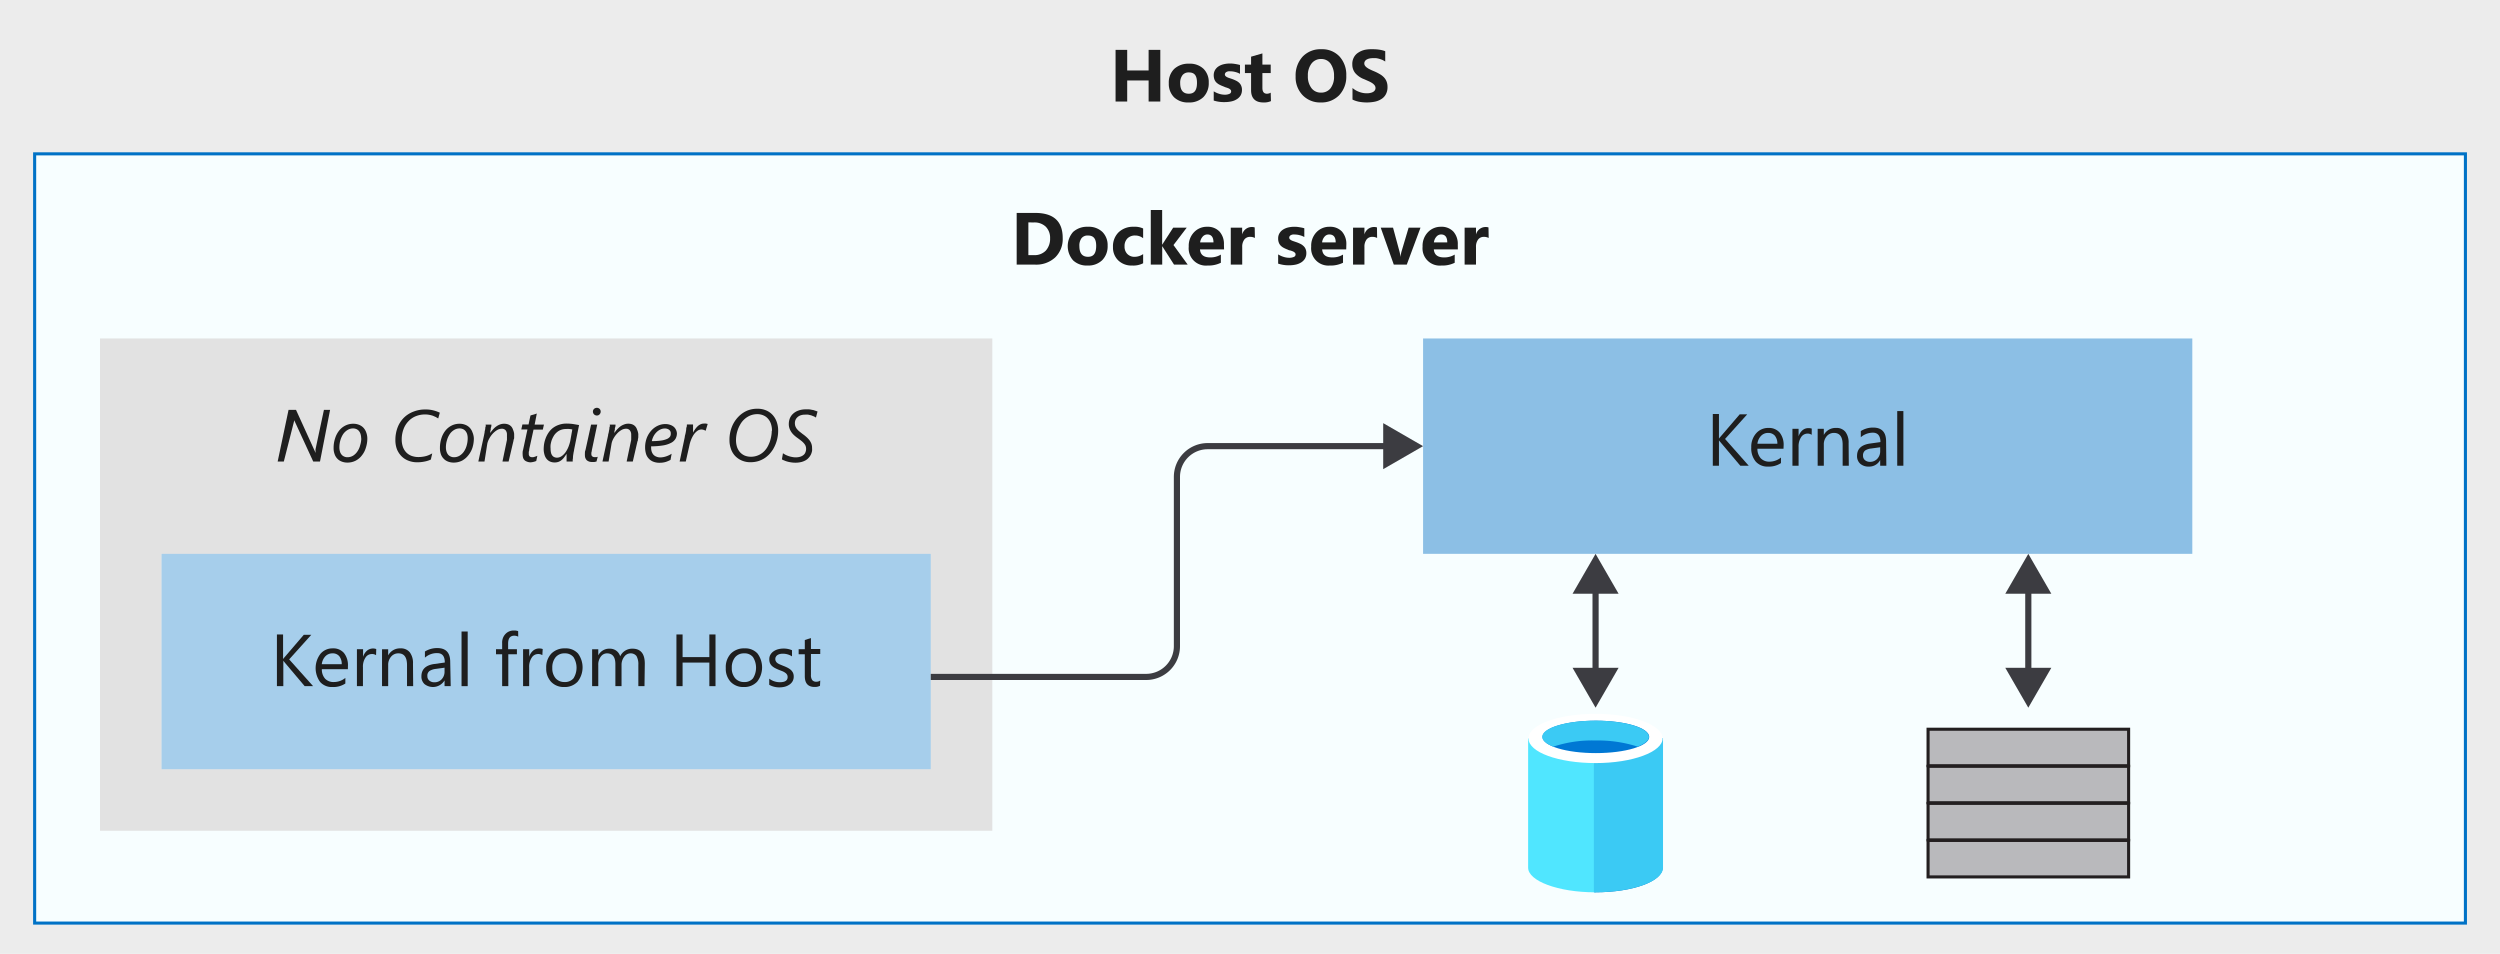 <svg xmlns="http://www.w3.org/2000/svg" viewBox="0 0 406.25 155">
  <title>3-container-scratch-host-os</title>
  <g id="Shapes">
    <g>
      <rect width="406.25" height="155" fill="#fff"/>
      <rect width="406.25" height="155" fill="#3c3c41" opacity="0.1"/>
    </g>
    <g>
      <rect x="5.63" y="25" width="395" height="125" fill="#fff"/>
      <rect x="5.63" y="25" width="395" height="125" fill="#50e6ff" opacity="0.05"/>
      <rect x="5.63" y="25" width="395" height="125" fill="none" stroke="#0072c6" stroke-width="0.5"/>
    </g>
    <g>
      <rect x="16.25" y="55" width="145" height="80" fill="#fff"/>
      <rect x="16.25" y="55" width="145" height="80" fill="#3c3c41" opacity="0.15"/>
    </g>
    <g>
      <rect x="26.25" y="90" width="125" height="35" fill="#fff"/>
      <rect x="26.25" y="90" width="125" height="35" fill="#0072c6" opacity="0.35"/>
    </g>
    <g>
      <rect x="231.25" y="55" width="125" height="35" fill="#fff"/>
      <rect x="231.25" y="55" width="125" height="35" fill="#0072c6" opacity="0.45"/>
    </g>
    <g>
      <path d="M151.25,110h35a5,5,0,0,0,5-5V77.5a5,5,0,0,1,5-5h29.62" fill="none" stroke="#3c3c41" stroke-miterlimit="10"/>
      <polygon points="224.77 76.24 231.25 72.5 224.77 68.76 224.77 76.24" fill="#3c3c41"/>
    </g>
    <g>
      <g>
        <line x1="259.28" y1="95.38" x2="259.28" y2="109.62" fill="none" stroke="#3c3c41" stroke-miterlimit="10"/>
        <polygon points="255.54 96.48 259.28 90 263.02 96.48 255.54 96.48" fill="#3c3c41"/>
        <polygon points="255.54 108.52 259.28 115 263.02 108.52 255.54 108.52" fill="#3c3c41"/>
      </g>
      <g>
        <path d="M248.32,120v21c0,2.16,4.87,4,10.9,4V120Z" fill="#50e6ff"/>
        <path d="M259.1,145h.18c6,0,10.9-1.76,10.9-4V120H259.1Z" fill="#0072c5"/>
        <path d="M259,145h.17c6.09,0,11.07-1.76,11.07-4V119.93H259Z" fill="#3bcaf4"/>
        <path d="M270.17,120c0,2.17-4.86,4-10.89,4s-10.9-1.76-10.9-4,4.86-4,10.9-4S270.17,117.82,270.17,120Z" fill="#fff"/>
        <path d="M268,119.75c0,1.46-3.87,2.63-8.67,2.63s-8.67-1.17-8.67-2.63,3.86-2.64,8.67-2.64S268,118.28,268,119.75Z" fill="#0078d4"/>
        <path d="M266.13,121.33c1.12-.47,1.82-1,1.82-1.58,0-1.47-3.87-2.64-8.67-2.64s-8.67,1.17-8.67,2.64c0,.58.7,1.17,1.81,1.58a19.9,19.9,0,0,1,6.86-1A21.08,21.08,0,0,1,266.13,121.33Z" fill="#3bcaf4"/>
      </g>
    </g>
    <g>
      <g>
        <line x1="329.6" y1="95.38" x2="329.6" y2="109.62" fill="none" stroke="#3c3c41" stroke-miterlimit="10"/>
        <polygon points="325.86 96.48 329.6 90 333.34 96.48 325.86 96.48" fill="#3c3c41"/>
        <polygon points="325.86 108.52 329.6 115 333.34 108.52 325.86 108.52" fill="#3c3c41"/>
      </g>
      <g>
        <g>
          <rect x="313.31" y="124.52" width="32.59" height="5.93" fill="#fff"/>
          <rect x="313.31" y="124.52" width="32.59" height="5.93" fill="#75757a" opacity="0.5"/>
          <rect x="313.31" y="124.52" width="32.59" height="5.93" fill="none" stroke="#231f20" stroke-width="0.5"/>
        </g>
        <g>
          <rect x="313.31" y="118.5" width="32.59" height="5.93" fill="#fff"/>
          <rect x="313.31" y="118.5" width="32.59" height="5.93" fill="#75757a" opacity="0.5"/>
          <rect x="313.31" y="118.5" width="32.59" height="5.93" fill="none" stroke="#231f20" stroke-width="0.5"/>
        </g>
        <g>
          <rect x="313.31" y="136.57" width="32.59" height="5.93" fill="#fff"/>
          <rect x="313.31" y="136.57" width="32.59" height="5.93" fill="#75757a" opacity="0.5"/>
          <rect x="313.31" y="136.57" width="32.59" height="5.93" fill="none" stroke="#231f20" stroke-width="0.5"/>
        </g>
        <g>
          <rect x="313.31" y="130.55" width="32.59" height="5.93" fill="#fff"/>
          <rect x="313.31" y="130.55" width="32.59" height="5.93" fill="#75757a" opacity="0.5"/>
          <rect x="313.31" y="130.55" width="32.59" height="5.93" fill="none" stroke="#231f20" stroke-width="0.5"/>
        </g>
      </g>
    </g>
  </g>
  <g id="Text">
    <g>
      <path d="M188.55,16.5h-1.9V13.08h-3.48V16.5h-1.89V8.1h1.89v3.35h3.48V8.1h1.9Z" fill="#1e1e1e"/>
      <path d="M193.15,16.65a3.23,3.23,0,0,1-2.36-.84,3.08,3.08,0,0,1-.86-2.29,3.07,3.07,0,0,1,.89-2.33,3.38,3.38,0,0,1,2.41-.84,3.2,3.2,0,0,1,2.35.84,3,3,0,0,1,.84,2.23,3.19,3.19,0,0,1-.87,2.36A3.26,3.26,0,0,1,193.15,16.65Zm0-4.88a1.23,1.23,0,0,0-1,.45,2,2,0,0,0-.37,1.28c0,1.15.47,1.73,1.4,1.73s1.33-.59,1.33-1.78S194.09,11.77,193.2,11.77Z" fill="#1e1e1e"/>
      <path d="M197.23,16.34v-1.5a3.82,3.82,0,0,0,.91.41,3.08,3.08,0,0,0,.86.14,1.84,1.84,0,0,0,.78-.14.42.42,0,0,0,.28-.41.36.36,0,0,0-.13-.29,1,1,0,0,0-.33-.21,3.76,3.76,0,0,0-.44-.15L198.7,14a4.68,4.68,0,0,1-.63-.29,2.16,2.16,0,0,1-.46-.36,1.44,1.44,0,0,1-.28-.48,2,2,0,0,1-.1-.64,1.69,1.69,0,0,1,.22-.86,1.78,1.78,0,0,1,.59-.6,2.64,2.64,0,0,1,.84-.34,4.46,4.46,0,0,1,1-.11,4.59,4.59,0,0,1,.81.07,7.78,7.78,0,0,1,.81.17V12a2.94,2.94,0,0,0-.76-.3,3.07,3.07,0,0,0-.79-.11,1.27,1.27,0,0,0-.34,0,1,1,0,0,0-.28.09.53.53,0,0,0-.2.16.4.4,0,0,0,0,.5,1,1,0,0,0,.27.2,2.15,2.15,0,0,0,.38.15l.42.14a6.9,6.9,0,0,1,.66.28,2.18,2.18,0,0,1,.52.36,1.39,1.39,0,0,1,.32.48,1.62,1.62,0,0,1,.12.66,1.76,1.76,0,0,1-.23.91,1.9,1.9,0,0,1-.62.61,2.66,2.66,0,0,1-.88.35,5.1,5.1,0,0,1-1,.11A5.51,5.51,0,0,1,197.23,16.34Z" fill="#1e1e1e"/>
      <path d="M206.53,16.43a2.75,2.75,0,0,1-1.23.22c-1.31,0-2-.68-2-2V11.87h-1V10.5h1V9.21l1.84-.53V10.5h1.35v1.37h-1.35v2.42c0,.63.25.94.75.94a1.27,1.27,0,0,0,.6-.17Z" fill="#1e1e1e"/>
      <path d="M214.62,16.65a3.92,3.92,0,0,1-2.94-1.18,4.2,4.2,0,0,1-1.14-3.06,4.5,4.5,0,0,1,1.15-3.22A4,4,0,0,1,214.75,8a3.83,3.83,0,0,1,2.91,1.17,4.37,4.37,0,0,1,1.11,3.11,4.41,4.41,0,0,1-1.15,3.19A4,4,0,0,1,214.62,16.65Zm.08-7.06a1.89,1.89,0,0,0-1.58.74,3.13,3.13,0,0,0-.59,2,3.09,3.09,0,0,0,.59,2,1.88,1.88,0,0,0,1.53.72,1.91,1.91,0,0,0,1.56-.7,3.07,3.07,0,0,0,.57-2,3.3,3.3,0,0,0-.56-2A1.82,1.82,0,0,0,214.7,9.59Z" fill="#1e1e1e"/>
      <path d="M219.78,16.18V14.3a3.45,3.45,0,0,0,1.11.64,3.39,3.39,0,0,0,1.2.22,2.38,2.38,0,0,0,.63-.07,1.5,1.5,0,0,0,.44-.17.87.87,0,0,0,.27-.27.69.69,0,0,0,.09-.34.74.74,0,0,0-.14-.44,1.52,1.52,0,0,0-.39-.36,3.74,3.74,0,0,0-.57-.31l-.72-.32a3.56,3.56,0,0,1-1.47-1,2.19,2.19,0,0,1-.48-1.43A2.21,2.21,0,0,1,220,9.33a2.07,2.07,0,0,1,.72-.78,3.33,3.33,0,0,1,1.05-.45A5.18,5.18,0,0,1,223,8a6.86,6.86,0,0,1,1.17.08,4.37,4.37,0,0,1,.93.24V10a2.9,2.9,0,0,0-.46-.26,4.4,4.4,0,0,0-.51-.18,3.33,3.33,0,0,0-.53-.11l-.49,0a2.68,2.68,0,0,0-.59.06,1.62,1.62,0,0,0-.44.17.73.73,0,0,0-.28.27.59.59,0,0,0-.1.34.61.61,0,0,0,.11.38,1.21,1.21,0,0,0,.32.32,2.76,2.76,0,0,0,.49.29c.2.1.42.2.67.3a7.55,7.55,0,0,1,.9.45,2.87,2.87,0,0,1,.69.53,2.08,2.08,0,0,1,.44.69,2.4,2.4,0,0,1,.15.89,2.37,2.37,0,0,1-.27,1.18,2,2,0,0,1-.72.77,3.15,3.15,0,0,1-1.06.43,6.61,6.61,0,0,1-1.28.13,7,7,0,0,1-1.32-.12A4.28,4.28,0,0,1,219.78,16.18Z" fill="#1e1e1e"/>
    </g>
    <g>
      <path d="M165.21,43V34.6h3q4.49,0,4.48,4.09a4.16,4.16,0,0,1-1.22,3.14A4.52,4.52,0,0,1,168.19,43Zm1.9-6.86v5.32H168a2.55,2.55,0,0,0,1.94-.73,2.86,2.86,0,0,0,.7-2,2.56,2.56,0,0,0-.7-1.89,2.64,2.64,0,0,0-1.95-.69Z" fill="#1e1e1e"/>
      <path d="M176.74,43.15a3.23,3.23,0,0,1-2.36-.84,3.49,3.49,0,0,1,0-4.62,3.38,3.38,0,0,1,2.41-.84,3.2,3.2,0,0,1,2.35.84,3,3,0,0,1,.85,2.23,3.2,3.2,0,0,1-.88,2.36A3.24,3.24,0,0,1,176.74,43.15Zm0-4.88a1.23,1.23,0,0,0-1,.45A2,2,0,0,0,175.4,40c0,1.15.47,1.73,1.4,1.73s1.33-.59,1.33-1.78S177.68,38.27,176.79,38.27Z" fill="#1e1e1e"/>
      <path d="M185.76,42.78a3.55,3.55,0,0,1-1.81.37,3.08,3.08,0,0,1-2.24-.84,2.89,2.89,0,0,1-.85-2.16,3.18,3.18,0,0,1,.92-2.41,3.38,3.38,0,0,1,2.45-.89,3.19,3.19,0,0,1,1.53.28v1.58a2.08,2.08,0,0,0-1.29-.44,1.71,1.71,0,0,0-1.26.47,1.74,1.74,0,0,0-.47,1.28,1.69,1.69,0,0,0,.45,1.25,1.59,1.59,0,0,0,1.22.46,2.43,2.43,0,0,0,1.35-.44Z" fill="#1e1e1e"/>
      <path d="M193,43h-2.22l-1.92-3h0v3H187V34.12h1.85v5.65h0L190.64,37h2.2l-2.15,2.82Z" fill="#1e1e1e"/>
      <path d="M198.91,40.53H195c.06.87.61,1.3,1.65,1.3a3.23,3.23,0,0,0,1.74-.46V42.7a4.56,4.56,0,0,1-2.16.45,2.8,2.8,0,0,1-3.06-3.06,3.19,3.19,0,0,1,.87-2.36,2.84,2.84,0,0,1,2.13-.88,2.63,2.63,0,0,1,2,.78,3,3,0,0,1,.72,2.12Zm-1.72-1.14c0-.86-.35-1.29-1-1.29a1,1,0,0,0-.77.37,1.68,1.68,0,0,0-.4.92Z" fill="#1e1e1e"/>
      <path d="M203.92,38.67a1.61,1.61,0,0,0-.78-.18,1.14,1.14,0,0,0-.94.44,1.92,1.92,0,0,0-.34,1.2V43H200V37h1.85v1.11h0a1.61,1.61,0,0,1,1.58-1.22,1.35,1.35,0,0,1,.46.07Z" fill="#1e1e1e"/>
      <path d="M207.7,42.84v-1.5a3.82,3.82,0,0,0,.91.41,3.08,3.08,0,0,0,.86.14,1.84,1.84,0,0,0,.78-.14.42.42,0,0,0,.28-.41.36.36,0,0,0-.13-.29,1,1,0,0,0-.33-.21,3.76,3.76,0,0,0-.44-.15c-.16,0-.32-.1-.46-.16a4.68,4.68,0,0,1-.63-.29,1.94,1.94,0,0,1-.46-.36,1.44,1.44,0,0,1-.28-.48,1.76,1.76,0,0,1-.1-.64,1.6,1.6,0,0,1,.22-.86,1.78,1.78,0,0,1,.59-.6,2.68,2.68,0,0,1,.83-.34,4.62,4.62,0,0,1,1-.11,4.4,4.4,0,0,1,.8.07,6.83,6.83,0,0,1,.81.17v1.43a2.74,2.74,0,0,0-.75-.3,3.13,3.13,0,0,0-.79-.11,1.27,1.27,0,0,0-.34,0,1,1,0,0,0-.28.09.46.46,0,0,0-.2.16.4.4,0,0,0,0,.5,1,1,0,0,0,.27.2,2.15,2.15,0,0,0,.38.15l.41.14a6.16,6.16,0,0,1,.67.28,1.94,1.94,0,0,1,.51.36,1.29,1.29,0,0,1,.33.48,1.62,1.62,0,0,1,.12.66,1.76,1.76,0,0,1-.23.91,1.9,1.9,0,0,1-.62.61,2.75,2.75,0,0,1-.88.35,5.17,5.17,0,0,1-1,.11A5.46,5.46,0,0,1,207.7,42.84Z" fill="#1e1e1e"/>
      <path d="M218.76,40.53h-3.91c.06.87.61,1.3,1.65,1.3a3.23,3.23,0,0,0,1.74-.46V42.7a4.57,4.57,0,0,1-2.17.45,2.79,2.79,0,0,1-3-3.06,3.19,3.19,0,0,1,.86-2.36,2.87,2.87,0,0,1,2.14-.88,2.63,2.63,0,0,1,2,.78,3.05,3.05,0,0,1,.71,2.12Zm-1.71-1.14q0-1.29-1.05-1.29a1,1,0,0,0-.77.37,1.67,1.67,0,0,0-.39.92Z" fill="#1e1e1e"/>
      <path d="M223.78,38.67a1.61,1.61,0,0,0-.78-.18,1.12,1.12,0,0,0-.94.44,1.92,1.92,0,0,0-.34,1.2V43h-1.85V37h1.85v1.11h0a1.6,1.6,0,0,1,1.58-1.22,1.35,1.35,0,0,1,.46.07Z" fill="#1e1e1e"/>
      <path d="M230.83,37l-2.23,6h-2.11l-2.12-6h2l1,3.7a5.19,5.19,0,0,1,.2,1.06h0a6.05,6.05,0,0,1,.21-1L228.9,37Z" fill="#1e1e1e"/>
      <path d="M236.9,40.53H233c.07.87.62,1.3,1.65,1.3a3.23,3.23,0,0,0,1.74-.46V42.7a4.5,4.5,0,0,1-2.16.45,2.8,2.8,0,0,1-3.06-3.06,3.19,3.19,0,0,1,.87-2.36,2.87,2.87,0,0,1,2.13-.88,2.62,2.62,0,0,1,2,.78,3,3,0,0,1,.72,2.12Zm-1.72-1.14c0-.86-.35-1.29-1-1.29a1,1,0,0,0-.77.37,1.68,1.68,0,0,0-.4.92Z" fill="#1e1e1e"/>
      <path d="M241.91,38.67a1.61,1.61,0,0,0-.78-.18,1.14,1.14,0,0,0-.94.44,1.92,1.92,0,0,0-.34,1.2V43H238V37h1.85v1.11h0a1.6,1.6,0,0,1,1.58-1.22,1.32,1.32,0,0,1,.45.07Z" fill="#1e1e1e"/>
    </g>
    <g>
      <path d="M50.88,111.5H49.51l-3.24-3.84c-.12-.15-.2-.25-.23-.3h0v4.14H45v-8.4h1v4h0a2.4,2.4,0,0,1,.23-.29l3.14-3.66h1.22l-3.6,4Z" fill="#1e1e1e"/>
      <path d="M56.53,108.74H52.3a2.25,2.25,0,0,0,.53,1.55,1.88,1.88,0,0,0,1.42.54,2.94,2.94,0,0,0,1.87-.67v.91a3.53,3.53,0,0,1-2.1.57,2.51,2.51,0,0,1-2-.82,3.83,3.83,0,0,1,.06-4.58,2.55,2.55,0,0,1,2-.88,2.25,2.25,0,0,1,1.82.76,3.18,3.18,0,0,1,.64,2.12Zm-1-.81a2,2,0,0,0-.4-1.3,1.37,1.37,0,0,0-1.1-.46,1.57,1.57,0,0,0-1.16.48,2.24,2.24,0,0,0-.58,1.28Z" fill="#1e1e1e"/>
      <path d="M61.11,106.47a1.14,1.14,0,0,0-.72-.19,1.21,1.21,0,0,0-1,.58,2.64,2.64,0,0,0-.41,1.58v3.06H58v-6h1v1.24h0a2.12,2.12,0,0,1,.63-1,1.54,1.54,0,0,1,1.51-.27Z" fill="#1e1e1e"/>
      <path d="M67.14,111.5h-1v-3.42c0-1.28-.47-1.91-1.4-1.91a1.5,1.5,0,0,0-1.19.54,2,2,0,0,0-.47,1.37v3.42h-1v-6h1v1h0a2.16,2.16,0,0,1,2-1.14,1.83,1.83,0,0,1,1.51.64,2.85,2.85,0,0,1,.52,1.83Z" fill="#1e1e1e"/>
      <path d="M73.24,111.5h-1v-.94h0a2.2,2.2,0,0,1-3.25.61,1.65,1.65,0,0,1-.51-1.26c0-1.12.66-1.78,2-2l1.8-.25q0-1.53-1.23-1.53a2.91,2.91,0,0,0-2,.74v-1a3.76,3.76,0,0,1,2-.56c1.41,0,2.11.75,2.11,2.24Zm-1-3-1.45.2a2.37,2.37,0,0,0-1,.34.93.93,0,0,0-.34.84.89.89,0,0,0,.31.71,1.2,1.2,0,0,0,.84.28,1.53,1.53,0,0,0,1.18-.5,1.79,1.79,0,0,0,.46-1.27Z" fill="#1e1e1e"/>
      <path d="M76,111.5h-1v-8.88h1Z" fill="#1e1e1e"/>
      <path d="M84.21,103.46a1.35,1.35,0,0,0-.64-.16c-.67,0-1,.43-1,1.27v.93H84v.82h-1.4v5.18h-1v-5.18h-1v-.82h1v-1a2,2,0,0,1,.55-1.49,1.8,1.8,0,0,1,1.35-.55,1.89,1.89,0,0,1,.7.1Z" fill="#1e1e1e"/>
      <path d="M88.13,106.47a1.16,1.16,0,0,0-.72-.19,1.21,1.21,0,0,0-1,.58,2.64,2.64,0,0,0-.42,1.58v3.06H85v-6h1v1.24h0a2,2,0,0,1,.62-1,1.45,1.45,0,0,1,1-.36,1.41,1.41,0,0,1,.57.09Z" fill="#1e1e1e"/>
      <path d="M91.68,111.64a2.79,2.79,0,0,1-2.12-.84,3.11,3.11,0,0,1-.8-2.23,3.25,3.25,0,0,1,.83-2.36,3,3,0,0,1,2.23-.85,2.66,2.66,0,0,1,2.1.83,3.77,3.77,0,0,1-.06,4.59A2.87,2.87,0,0,1,91.68,111.64Zm.07-5.47a1.83,1.83,0,0,0-1.46.63,2.59,2.59,0,0,0-.54,1.74,2.46,2.46,0,0,0,.54,1.68,1.86,1.86,0,0,0,1.46.61,1.79,1.79,0,0,0,1.44-.6,3.23,3.23,0,0,0,0-3.45A1.76,1.76,0,0,0,91.75,106.17Z" fill="#1e1e1e"/>
      <path d="M104.73,111.5h-1v-3.45a2.66,2.66,0,0,0-.3-1.44,1.19,1.19,0,0,0-1-.44,1.27,1.27,0,0,0-1,.56,2.14,2.14,0,0,0-.43,1.35v3.42h-1v-3.56c0-1.18-.46-1.77-1.37-1.77a1.24,1.24,0,0,0-1,.53,2.14,2.14,0,0,0-.41,1.38v3.42h-1v-6h1v1h0a2,2,0,0,1,1.86-1.09,1.76,1.76,0,0,1,1.08.34,1.73,1.73,0,0,1,.62.9,2.14,2.14,0,0,1,2-1.24c1.32,0,2,.81,2,2.44Z" fill="#1e1e1e"/>
      <path d="M116.27,111.5h-1v-3.83h-4.35v3.83h-1v-8.4h1v3.68h4.35V103.1h1Z" fill="#1e1e1e"/>
      <path d="M120.86,111.64a2.79,2.79,0,0,1-2.13-.84,3.1,3.1,0,0,1-.79-2.23,3.24,3.24,0,0,1,.82-2.36,3,3,0,0,1,2.24-.85,2.66,2.66,0,0,1,2.09.83,3.77,3.77,0,0,1-.06,4.59A2.85,2.85,0,0,1,120.86,111.64Zm.07-5.47a1.84,1.84,0,0,0-1.47.63,2.59,2.59,0,0,0-.54,1.74,2.41,2.41,0,0,0,.55,1.68,1.85,1.85,0,0,0,1.46.61,1.75,1.75,0,0,0,1.43-.6,3.23,3.23,0,0,0,0-3.45A1.73,1.73,0,0,0,120.93,106.17Z" fill="#1e1e1e"/>
      <path d="M125,111.28v-1a2.82,2.82,0,0,0,1.73.58q1.26,0,1.26-.84a.76.76,0,0,0-.11-.41,1,1,0,0,0-.29-.29,2.19,2.19,0,0,0-.43-.24l-.54-.21a6.76,6.76,0,0,1-.7-.32,2.22,2.22,0,0,1-.5-.36,1.38,1.38,0,0,1-.31-.46,1.63,1.63,0,0,1-.1-.61,1.38,1.38,0,0,1,.19-.74,1.7,1.7,0,0,1,.52-.55,2.43,2.43,0,0,1,.73-.33,3.49,3.49,0,0,1,.86-.11,3.45,3.45,0,0,1,1.39.27v1a2.7,2.7,0,0,0-1.52-.43,1.83,1.83,0,0,0-.49.06,1.26,1.26,0,0,0-.37.17.76.76,0,0,0-.24.27.67.67,0,0,0-.09.34.75.75,0,0,0,.09.39.84.84,0,0,0,.25.29,2.11,2.11,0,0,0,.4.22l.53.22a6.85,6.85,0,0,1,.71.31,2.82,2.82,0,0,1,.54.36,1.6,1.6,0,0,1,.35.47,1.46,1.46,0,0,1,.12.62,1.51,1.51,0,0,1-.2.78,1.61,1.61,0,0,1-.53.54,2.44,2.44,0,0,1-.75.33,3.82,3.82,0,0,1-.9.1A3.34,3.34,0,0,1,125,111.28Z" fill="#1e1e1e"/>
      <path d="M133.25,111.44a1.76,1.76,0,0,1-.89.19c-1.05,0-1.58-.59-1.58-1.76v-3.55h-1v-.82h1V104l1-.32v1.78h1.51v.82h-1.51v3.38a1.37,1.37,0,0,0,.21.86.81.81,0,0,0,.68.26,1,1,0,0,0,.62-.2Z" fill="#1e1e1e"/>
    </g>
    <g>
      <path d="M284.17,75.68H282.8l-3.24-3.84a1.89,1.89,0,0,1-.23-.29h0v4.13h-1v-8.4h1v4h0a2.4,2.4,0,0,1,.23-.29l3.14-3.66h1.22l-3.6,4Z" fill="#1e1e1e"/>
      <path d="M289.82,72.92h-4.24a2.28,2.28,0,0,0,.54,1.55,1.89,1.89,0,0,0,1.42.55,3,3,0,0,0,1.87-.67v.9a3.53,3.53,0,0,1-2.1.57,2.53,2.53,0,0,1-2-.81,3.33,3.33,0,0,1-.73-2.3,3.29,3.29,0,0,1,.79-2.29,2.58,2.58,0,0,1,2-.88,2.29,2.29,0,0,1,1.83.76,3.19,3.19,0,0,1,.64,2.12Zm-1-.81a2,2,0,0,0-.4-1.3,1.4,1.4,0,0,0-1.1-.46,1.54,1.54,0,0,0-1.16.49,2.21,2.21,0,0,0-.58,1.27Z" fill="#1e1e1e"/>
      <path d="M294.4,70.66a1.14,1.14,0,0,0-.72-.2,1.24,1.24,0,0,0-1,.58,2.68,2.68,0,0,0-.41,1.59v3.05h-1v-6h1v1.24h0a2.09,2.09,0,0,1,.63-1,1.44,1.44,0,0,1,.94-.35,1.65,1.65,0,0,1,.57.08Z" fill="#1e1e1e"/>
      <path d="M300.43,75.68h-1V72.26c0-1.27-.47-1.91-1.4-1.91a1.5,1.5,0,0,0-1.19.54,2,2,0,0,0-.47,1.37v3.42h-1v-6h1v1h0a2.16,2.16,0,0,1,2-1.14,1.83,1.83,0,0,1,1.51.64,2.86,2.86,0,0,1,.52,1.84Z" fill="#1e1e1e"/>
      <path d="M306.53,75.68h-1v-.93h0a2,2,0,0,1-1.85,1.07,2,2,0,0,1-1.4-.47,1.65,1.65,0,0,1-.51-1.26c0-1.12.66-1.77,2-2l1.8-.25c0-1-.41-1.53-1.24-1.53a3,3,0,0,0-1.95.74v-1a3.68,3.68,0,0,1,2-.57c1.41,0,2.11.75,2.11,2.24Zm-1-3-1.45.2a2.25,2.25,0,0,0-1,.33,1,1,0,0,0-.34.84.92.92,0,0,0,.31.72,1.24,1.24,0,0,0,.83.28,1.56,1.56,0,0,0,1.19-.51,1.76,1.76,0,0,0,.46-1.26Z" fill="#1e1e1e"/>
      <path d="M309.3,75.68h-1V66.8h1Z" fill="#1e1e1e"/>
    </g>
    <g>
      <path d="M52,75H50.9l-3.1-6.73a.73.73,0,0,1,0-.12s0-.09,0-.14a.83.83,0,0,1,0-.15l0-.11h0l0,.15a1.11,1.11,0,0,1,0,.17,1,1,0,0,1,0,.17q0,.09,0,.15L46.12,75h-1l1.77-8.4H48.1l3,6.59a.81.81,0,0,1,.06.13l.06.15a.88.88,0,0,1,.05.15l0,.13h0s0-.1,0-.16,0-.13,0-.2l0-.2c0-.07,0-.12,0-.17l1.37-6.42h1Z" fill="#1e1e1e"/>
      <path d="M59.69,71.22a4.68,4.68,0,0,1-.23,1.51A3.62,3.62,0,0,1,58.81,74a3,3,0,0,1-1,.85,2.9,2.9,0,0,1-1.36.32,2.45,2.45,0,0,1-.93-.17,1.92,1.92,0,0,1-.71-.47,2,2,0,0,1-.44-.74,2.78,2.78,0,0,1-.16-1,4.78,4.78,0,0,1,.24-1.54A3.84,3.84,0,0,1,55.09,70a3,3,0,0,1,1-.83,2.8,2.8,0,0,1,1.33-.31,2.47,2.47,0,0,1,.92.17,2,2,0,0,1,.71.47,2.19,2.19,0,0,1,.45.74A2.78,2.78,0,0,1,59.69,71.22Zm-1,0a2.32,2.32,0,0,0-.1-.68,1.48,1.48,0,0,0-.26-.5,1.14,1.14,0,0,0-.41-.31,1.33,1.33,0,0,0-.54-.11,1.68,1.68,0,0,0-.93.27,2.33,2.33,0,0,0-.71.69,3.8,3.8,0,0,0-.44,1,4.26,4.26,0,0,0-.15,1.12,2.29,2.29,0,0,0,.09.66,1.37,1.37,0,0,0,.26.51,1.06,1.06,0,0,0,.41.31,1.19,1.19,0,0,0,.54.12,1.77,1.77,0,0,0,.94-.26,2.34,2.34,0,0,0,.7-.7,3,3,0,0,0,.44-1A3.84,3.84,0,0,0,58.71,71.27Z" fill="#1e1e1e"/>
      <path d="M71.21,68l-.39-.23-.48-.21a4.45,4.45,0,0,0-.58-.15,3.55,3.55,0,0,0-.67-.06,4,4,0,0,0-1.59.31,3.34,3.34,0,0,0-1.19.86,3.66,3.66,0,0,0-.76,1.28,4.58,4.58,0,0,0-.27,1.59,3.61,3.61,0,0,0,.19,1.23,2.53,2.53,0,0,0,.55.9,2.37,2.37,0,0,0,.86.56,3.21,3.21,0,0,0,1.1.19,4.9,4.9,0,0,0,.7-.05,4.38,4.38,0,0,0,.59-.12,3.84,3.84,0,0,0,.51-.19l.46-.23-.23,1A4.35,4.35,0,0,1,69,75a5.57,5.57,0,0,1-1.21.12,3.75,3.75,0,0,1-1.45-.27,3.09,3.09,0,0,1-1.12-.74A3.53,3.53,0,0,1,64.5,73a4.23,4.23,0,0,1-.25-1.51,5.71,5.71,0,0,1,.35-2,4.51,4.51,0,0,1,1-1.58,4.44,4.44,0,0,1,1.54-1,5.11,5.11,0,0,1,2-.37,4.85,4.85,0,0,1,1.33.16,6,6,0,0,1,1,.36Z" fill="#1e1e1e"/>
      <path d="M77,71.22a5,5,0,0,1-.22,1.51A3.8,3.8,0,0,1,76.09,74a3.24,3.24,0,0,1-1,.85,2.94,2.94,0,0,1-1.37.32,2.49,2.49,0,0,1-.93-.17,1.8,1.8,0,0,1-.7-.47,1.92,1.92,0,0,1-.45-.74,3,3,0,0,1-.15-1,5.07,5.07,0,0,1,.23-1.54A3.84,3.84,0,0,1,72.36,70a3,3,0,0,1,1-.83,2.83,2.83,0,0,1,1.33-.31,2.43,2.43,0,0,1,.92.17,1.92,1.92,0,0,1,.71.47,2,2,0,0,1,.45.74A2.78,2.78,0,0,1,77,71.22Zm-1,0a2.33,2.33,0,0,0-.09-.68,1.5,1.5,0,0,0-.27-.5,1.14,1.14,0,0,0-.41-.31,1.33,1.33,0,0,0-.54-.11,1.68,1.68,0,0,0-.93.27,2.19,2.19,0,0,0-.7.69,3.49,3.49,0,0,0-.44,1,3.89,3.89,0,0,0-.16,1.12,2.29,2.29,0,0,0,.09.66,1.53,1.53,0,0,0,.26.51,1.14,1.14,0,0,0,.41.31,1.2,1.2,0,0,0,.55.12,1.74,1.74,0,0,0,.93-.26,2.37,2.37,0,0,0,.71-.7,3.25,3.25,0,0,0,.44-1A4.2,4.2,0,0,0,76,71.27Z" fill="#1e1e1e"/>
      <path d="M83.55,70.5c0,.06,0,.14,0,.24s0,.21,0,.33,0,.23-.07.35,0,.21-.06.29L82.65,75h-1l.73-3.52c0-.06,0-.13,0-.21a2.17,2.17,0,0,0,0-.25c0-.08,0-.16,0-.22a1.16,1.16,0,0,0,0-.17,1.08,1.08,0,0,0-.21-.7.79.79,0,0,0-.64-.26,1.52,1.52,0,0,0-.77.23,3.43,3.43,0,0,0-.7.58,3.91,3.91,0,0,0-.55.78,3,3,0,0,0-.32.81L78.73,75h-1l.93-4.28.09-.48c0-.17.06-.33.09-.48s0-.3.07-.43,0-.24,0-.33h.94c0,.15,0,.31-.07.48s0,.32-.07.46,0,.32-.08.48h0a4.64,4.64,0,0,1,.46-.61,3.2,3.2,0,0,1,.54-.5,2.59,2.59,0,0,1,.61-.33,1.94,1.94,0,0,1,1.37,0,1.39,1.39,0,0,1,.48.34,1.53,1.53,0,0,1,.28.52A2.41,2.41,0,0,1,83.55,70.5Z" fill="#1e1e1e"/>
      <path d="M88.21,69.81H86.7L86,73c0,.12,0,.25-.07.39a2.47,2.47,0,0,0,0,.34.58.58,0,0,0,.13.43.57.57,0,0,0,.42.13l.18,0,.23-.06.23-.08.2-.08-.18.84a2.6,2.6,0,0,1-.47.15,2.14,2.14,0,0,1-.49.07A1.62,1.62,0,0,1,85.6,75a1,1,0,0,1-.38-.24.94.94,0,0,1-.22-.39,2,2,0,0,1-.07-.5,3,3,0,0,1,0-.4c0-.15.05-.29.08-.41l.7-3.27h-1l.18-.81h1l.31-1.46.17-.06.34-.1.34-.1.18-.06L86.88,69h1.51Z" fill="#1e1e1e"/>
      <path d="M93.29,73.08c0,.15-.06.31-.09.5s-.06.37-.08.55,0,.35-.05.51a2.57,2.57,0,0,0,0,.36h-1c0-.08,0-.17,0-.28l0-.34c0-.12,0-.23,0-.35s0-.21,0-.29h0c-.12.19-.24.37-.37.54a2.52,2.52,0,0,1-.41.45,1.88,1.88,0,0,1-.51.31,1.9,1.9,0,0,1-.66.11,1.85,1.85,0,0,1-.72-.14,1.56,1.56,0,0,1-.56-.42,1.86,1.86,0,0,1-.36-.7,3.19,3.19,0,0,1-.13-1,5.92,5.92,0,0,1,.07-.77,5,5,0,0,1,.24-.88,4.38,4.38,0,0,1,.45-.89,3.32,3.32,0,0,1,.69-.77,3.48,3.48,0,0,1,1-.54,3.73,3.73,0,0,1,1.3-.21,8.05,8.05,0,0,1,1,.07l1,.17ZM93,69.79a4,4,0,0,0-.48-.08,4.75,4.75,0,0,0-.51,0,2.49,2.49,0,0,0-.9.16,2.25,2.25,0,0,0-.68.43,2.35,2.35,0,0,0-.48.6,3.9,3.9,0,0,0-.32.69,4.68,4.68,0,0,0-.16.7,3.62,3.62,0,0,0,0,.63,2.77,2.77,0,0,0,.06.6,1.15,1.15,0,0,0,.18.45.74.74,0,0,0,.32.29,1,1,0,0,0,.47.11,1.3,1.3,0,0,0,.55-.12,1.82,1.82,0,0,0,.47-.33,2.66,2.66,0,0,0,.41-.47,4.61,4.61,0,0,0,.33-.58,4.54,4.54,0,0,0,.24-.61,5.1,5.1,0,0,0,.17-.61Z" fill="#1e1e1e"/>
      <path d="M96.93,75l-.33.07-.37,0a1.24,1.24,0,0,1-.89-.29,1.12,1.12,0,0,1-.29-.8,2.24,2.24,0,0,1,0-.34c0-.14,0-.3.09-.5L96.05,69h1l-.88,4.18c0,.16-.06.29-.07.38a1,1,0,0,0,0,.23.45.45,0,0,0,.13.36.57.57,0,0,0,.42.13l.27,0,.21-.05Zm.68-8.12a.61.61,0,0,1-.18.45.56.56,0,0,1-.44.19.64.64,0,0,1-.45-.18.66.66,0,0,1-.19-.46.6.6,0,0,1,.19-.44.68.68,0,0,1,.45-.17.64.64,0,0,1,.44.17A.6.6,0,0,1,97.61,66.86Z" fill="#1e1e1e"/>
      <path d="M103.72,70.5a1.15,1.15,0,0,1,0,.24c0,.1,0,.21,0,.33l-.06.35c0,.11,0,.21-.07.29L102.83,75h-1l.74-3.52c0-.06,0-.13,0-.21a2.17,2.17,0,0,0,0-.25,1,1,0,0,0,0-.22,1.49,1.49,0,0,0,0-.17,1.08,1.08,0,0,0-.22-.7.77.77,0,0,0-.63-.26,1.49,1.49,0,0,0-.77.23,3,3,0,0,0-.7.58,4,4,0,0,0-.56.78,2.92,2.92,0,0,0-.31.81L98.9,75h-1l.92-4.28c0-.16.07-.31.1-.48s.06-.33.09-.48,0-.3.07-.43,0-.24,0-.33h.94c0,.15,0,.31-.07.48s0,.32-.07.46,0,.32-.08.48h0a4.57,4.57,0,0,1,.45-.61,4.21,4.21,0,0,1,.54-.5,2.46,2.46,0,0,1,.62-.33,1.72,1.72,0,0,1,.68-.13,1.76,1.76,0,0,1,.68.12,1.31,1.31,0,0,1,.48.34,1.38,1.38,0,0,1,.28.52A2.41,2.41,0,0,1,103.72,70.5Z" fill="#1e1e1e"/>
      <path d="M110,70.41a1.79,1.79,0,0,1-.21.86,1.75,1.75,0,0,1-.7.67,4.25,4.25,0,0,1-1.28.43,11.77,11.77,0,0,1-2,.16.57.57,0,0,0,0,.13v.12a2,2,0,0,0,.09.6,1.47,1.47,0,0,0,.27.49,1.21,1.21,0,0,0,.48.33,1.59,1.59,0,0,0,.68.13,3.05,3.05,0,0,0,.89-.16,3.7,3.7,0,0,0,.92-.44l-.18,1a4.55,4.55,0,0,1-.76.33,3.45,3.45,0,0,1-1,.14,2.7,2.7,0,0,1-1.12-.21,2,2,0,0,1-.73-.55,2,2,0,0,1-.4-.79,3.61,3.61,0,0,1-.12-.94,4.17,4.17,0,0,1,.11-1,3.83,3.83,0,0,1,.85-1.69,3.33,3.33,0,0,1,.66-.59,3.13,3.13,0,0,1,.78-.38,2.77,2.77,0,0,1,.86-.14,2.31,2.31,0,0,1,.82.13,1.77,1.77,0,0,1,.59.33,1.45,1.45,0,0,1,.36.5A1.53,1.53,0,0,1,110,70.41Zm-1,0a.68.68,0,0,0-.27-.57,1.14,1.14,0,0,0-.72-.21,1.66,1.66,0,0,0-.69.16,2.16,2.16,0,0,0-.62.43,2.71,2.71,0,0,0-.49.65,3.12,3.12,0,0,0-.29.81,9.73,9.73,0,0,0,1.42-.08,3.7,3.7,0,0,0,1-.25,1.23,1.23,0,0,0,.54-.4A.87.87,0,0,0,109,70.45Z" fill="#1e1e1e"/>
      <path d="M114.67,70h0a2.33,2.33,0,0,0-.31-.14,1.33,1.33,0,0,0-.38-.07,1.15,1.15,0,0,0-.65.22,2.42,2.42,0,0,0-.57.58,4.33,4.33,0,0,0-.44.83,5.24,5.24,0,0,0-.3,1L111.44,75h-1l.84-4c0-.17.07-.34.11-.52s.07-.36.1-.54,0-.35.07-.51.05-.32.06-.45h1c0,.12,0,.24,0,.37s0,.26,0,.38,0,.24,0,.34,0,.17,0,.23h0a5.81,5.81,0,0,1,.38-.61,3.72,3.72,0,0,1,.41-.46,1.82,1.82,0,0,1,.45-.29,1.31,1.31,0,0,1,.52-.11,1.24,1.24,0,0,1,.33,0l.29.06Z" fill="#1e1e1e"/>
      <path d="M126.45,70a5.64,5.64,0,0,1-.1,1.08,5.79,5.79,0,0,1-.28,1,6,6,0,0,1-.46.95,5.5,5.5,0,0,1-.62.8,5.15,5.15,0,0,1-.61.53,3.81,3.81,0,0,1-.71.4,3.41,3.41,0,0,1-.8.26,4.42,4.42,0,0,1-.92.09,3.4,3.4,0,0,1-1.42-.28,3.18,3.18,0,0,1-1.08-.75,3.11,3.11,0,0,1-.67-1.13,4.11,4.11,0,0,1-.24-1.42,5.63,5.63,0,0,1,.4-2.19,5,5,0,0,1,1.1-1.67,4.4,4.4,0,0,1,1.33-.92,4.21,4.21,0,0,1,1.71-.33,3.45,3.45,0,0,1,1.39.26,3,3,0,0,1,1.07.74,3.25,3.25,0,0,1,.67,1.12A4.13,4.13,0,0,1,126.45,70Zm-1,0a3.56,3.56,0,0,0-.17-1.12,2.37,2.37,0,0,0-.49-.85,2,2,0,0,0-.76-.54,2.46,2.46,0,0,0-1-.19,3,3,0,0,0-1.25.28,3.35,3.35,0,0,0-1.51,1.43,4.93,4.93,0,0,0-.36.77,5.7,5.7,0,0,0-.23.86,5.29,5.29,0,0,0-.08.9,3.71,3.71,0,0,0,.16,1.08,2.54,2.54,0,0,0,.47.84,2.24,2.24,0,0,0,.76.56,2.61,2.61,0,0,0,1,.2,3,3,0,0,0,2.29-1,3.51,3.51,0,0,0,.49-.7,5.82,5.82,0,0,0,.35-.81,6.21,6.21,0,0,0,.21-.85A4.7,4.7,0,0,0,125.41,70Z" fill="#1e1e1e"/>
      <path d="M132.59,67.86a1.62,1.62,0,0,0-.35-.2l-.43-.17-.48-.11a4.38,4.38,0,0,0-.5,0,2.25,2.25,0,0,0-.79.13,1.47,1.47,0,0,0-.51.34,1.22,1.22,0,0,0-.28.44,1.26,1.26,0,0,0-.08.45,1.59,1.59,0,0,0,.07.5,1.63,1.63,0,0,0,.23.43,2.91,2.91,0,0,0,.39.41l.56.44a6.16,6.16,0,0,1,.65.52,4,4,0,0,1,.49.53,2.23,2.23,0,0,1,.3.57,2,2,0,0,1,.1.66,2.71,2.71,0,0,1,0,.47,2.67,2.67,0,0,1-.16.53,2.16,2.16,0,0,1-.32.51,2,2,0,0,1-.5.45,2.79,2.79,0,0,1-.74.31,3.86,3.86,0,0,1-1,.12,4.62,4.62,0,0,1-.65-.05,5.31,5.31,0,0,1-.6-.12,3.52,3.52,0,0,1-.52-.18,2.63,2.63,0,0,1-.41-.19l.17-1a3.5,3.5,0,0,0,.43.26,3.89,3.89,0,0,0,.51.21,3.53,3.53,0,0,0,.56.14,2.76,2.76,0,0,0,.57.06,2.44,2.44,0,0,0,.76-.11,1.58,1.58,0,0,0,.53-.29,1,1,0,0,0,.3-.44,1.37,1.37,0,0,0,.1-.54,1.42,1.42,0,0,0-.08-.48,1.56,1.56,0,0,0-.26-.41,2.86,2.86,0,0,0-.43-.41c-.17-.14-.38-.29-.61-.46a4.82,4.82,0,0,1-.55-.44,2.81,2.81,0,0,1-.46-.52,2.69,2.69,0,0,1-.31-.61,2.09,2.09,0,0,1-.11-.72,2.53,2.53,0,0,1,.17-.91,2.12,2.12,0,0,1,.54-.76,2.47,2.47,0,0,1,.87-.51,3.36,3.36,0,0,1,1.2-.19,4.41,4.41,0,0,1,.52,0,3.86,3.86,0,0,1,.51.09c.16,0,.32.08.47.12l.39.14Z" fill="#1e1e1e"/>
    </g>
  </g>
</svg>
